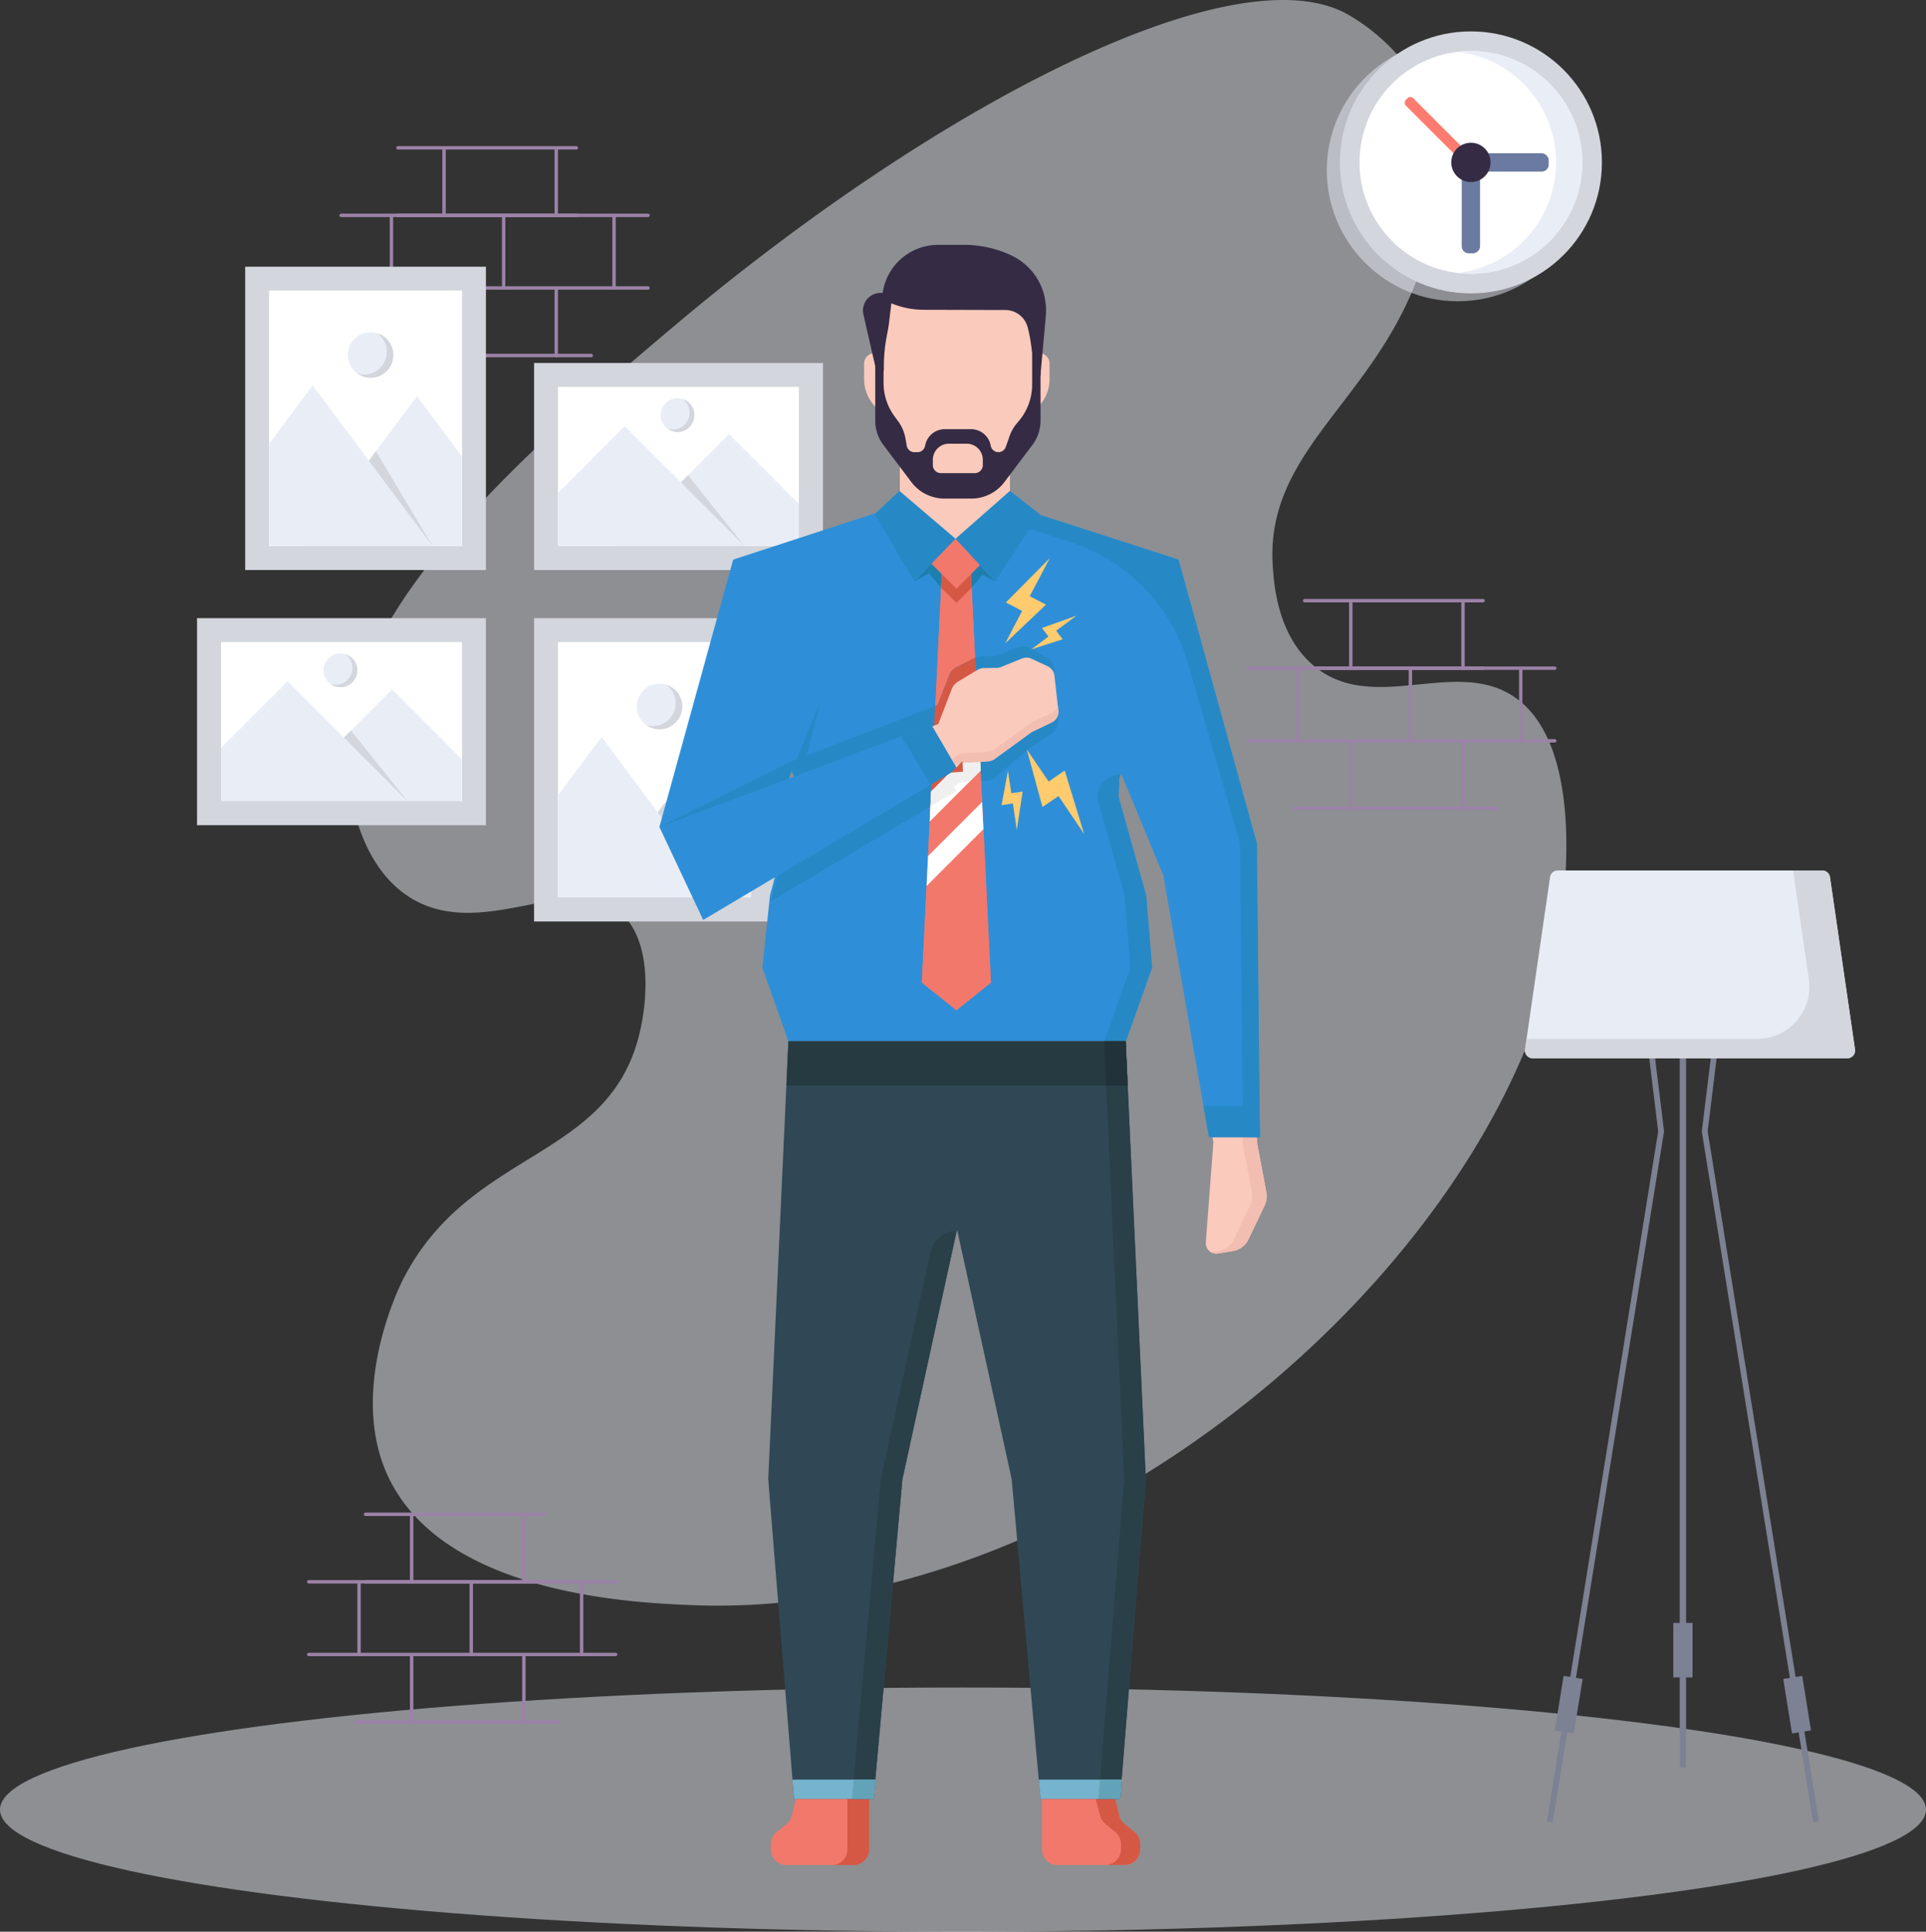 <svg xmlns="http://www.w3.org/2000/svg" viewBox="0 0 800 802.44"><rect x="0" y="0" width="800" height="802.44" fill="#333333" stroke="none"/><defs><style>.cls-1,.cls-31{fill:#e8ecf5;}.cls-1,.cls-6{opacity:0.5;}.cls-2,.cls-29,.cls-30{fill:none;}.cls-2{stroke:#9c82a7;stroke-linecap:round;stroke-linejoin:round;stroke-width:1.42px;}.cls-3{fill:#d3d6dd;}.cls-4{fill:#fff;}.cls-5,.cls-6{fill:#e9edf6;}.cls-7{fill:#6b7aa0;}.cls-8{fill:#fe7c6f;}.cls-9{fill:#352b44;}.cls-10{fill:#2e8fd8;}.cls-11{fill:#2689c6;}.cls-12{fill:#1e7faf;}.cls-13{fill:#facabc;}.cls-14{fill:#f2beb1;}.cls-15{fill:#f2786b;}.cls-16{fill:#d55845;}.cls-17{fill:#3e5663;}.cls-18{fill:#fbda85;}.cls-19{fill:#fdc87d;}.cls-20{fill:#f0f3f5;}.cls-21{fill:#304855;}.cls-22{fill:#263a42;}.cls-23{fill:#2a4049;}.cls-24{fill:#21323a;}.cls-25{fill:#76b3ce;}.cls-26{fill:#63a3ba;}.cls-27{fill:#efefef;}.cls-28{fill:#fecb6f;}.cls-29,.cls-30{stroke:#7c8193;stroke-miterlimit:10;}.cls-29{stroke-width:2.42px;}.cls-30{stroke-width:8px;}</style></defs><title>Madical Cardiac</title><g id="Layer_2" data-name="Layer 2"><g id="Layer_1-2" data-name="Layer 1"><path class="cls-1" d="M560,6.09a82.69,82.69,0,0,1,30.07,30c6.58,12.64,9.77,28.93,5.84,52.73C583.78,162,525.15,180.54,528.66,235c.49,7.57,1.91,28.86,17,41.52C570,297,603.7,273.32,628.22,289c28.17,18,22.35,74,20.92,87.75-14,134.31-189.88,297.39-362.46,290-23.7-1-101.57-4.37-125.08-52.59-17.39-35.66,4.23-79.57,5.69-82.44,27.11-53.52,82.93-49.39,97.37-98.79,4.54-15.54,6.67-42.12-7.11-54-20.32-17.55-57.2,12.47-87.06-6-18.8-11.65-23.51-35.61-25.23-44.42-13-66.68,71.31-139.48,133.32-191.86C389.23,43.07,513.29-20.5,560,6.09Z"/><line class="cls-2" x1="165.29" y1="61.41" x2="239.38" y2="61.41"/><line class="cls-2" x1="184.44" y1="61.8" x2="184.44" y2="89.46"/><line class="cls-2" x1="184.44" y1="120.02" x2="184.44" y2="147.68"/><line class="cls-2" x1="231.06" y1="61.8" x2="231.06" y2="89.46"/><line class="cls-2" x1="231.06" y1="120.02" x2="231.06" y2="147.68"/><line class="cls-2" x1="209.2" y1="89.65" x2="209.2" y2="119.63"/><line class="cls-2" x1="162.59" y1="89.65" x2="162.59" y2="119.63"/><line class="cls-2" x1="255.05" y1="89.65" x2="255.05" y2="119.63"/><line class="cls-2" x1="141.7" y1="89.46" x2="269.17" y2="89.46"/><line class="cls-2" x1="165.29" y1="89.46" x2="239.38" y2="89.46"/><line class="cls-2" x1="245.57" y1="147.68" x2="161.04" y2="147.68"/><line class="cls-2" x1="269.17" y1="119.63" x2="141.7" y2="119.63"/><rect class="cls-3" x="221.84" y="150.79" width="120" height="86"/><rect class="cls-4" x="231.84" y="160.79" width="100" height="66"/><rect class="cls-4" x="231.84" y="160.79" width="100" height="66"/><polygon class="cls-5" points="256.42 226.79 331.84 226.79 331.84 209.38 302.84 180.38 256.42 226.79"/><polygon class="cls-3" points="256.42 226.79 309.25 226.79 285.79 197.43 256.42 226.79"/><polygon class="cls-5" points="259.5 177.04 231.84 204.71 231.84 226.79 309.25 226.79 259.5 177.04"/><circle class="cls-5" cx="281.42" cy="172.46" r="7"/><path class="cls-3" d="M283.49,165.77a7,7,0,0,1-6.14,12.38,7,7,0,1,0,6.14-12.38Z"/><rect class="cls-3" x="81.84" y="256.79" width="120" height="86"/><rect class="cls-4" x="91.84" y="266.79" width="100" height="66"/><rect class="cls-4" x="91.84" y="266.79" width="100" height="66"/><polygon class="cls-5" points="116.42 332.79 191.84 332.79 191.84 315.38 162.84 286.38 116.42 332.79"/><polygon class="cls-3" points="116.42 332.79 169.25 332.79 145.79 303.43 116.42 332.79"/><polygon class="cls-5" points="119.5 283.05 91.84 310.71 91.84 332.79 169.25 332.79 119.5 283.05"/><circle class="cls-5" cx="141.42" cy="278.46" r="7"/><path class="cls-3" d="M143.49,271.77a7,7,0,0,1-6.14,12.38,7,7,0,1,0,6.14-12.38Z"/><rect class="cls-3" x="221.84" y="256.79" width="100" height="126"/><rect class="cls-4" x="231.84" y="266.79" width="80" height="106"/><rect class="cls-4" x="231.84" y="266.79" width="80" height="106"/><polygon class="cls-5" points="293.21 310.59 246.8 372.79 311.84 372.79 311.84 335.55 293.21 310.59"/><polygon class="cls-3" points="246.8 372.79 299.63 372.79 276.17 333.44 246.8 372.79"/><polygon class="cls-5" points="249.88 306.13 231.84 330.31 231.84 372.79 299.63 372.79 249.88 306.13"/><circle class="cls-5" cx="273.94" cy="293.5" r="9.46"/><path class="cls-3" d="M276.74,284.46a9.46,9.46,0,0,1-8.29,16.72,9.45,9.45,0,1,0,8.29-16.72Z"/><rect class="cls-3" x="101.84" y="110.79" width="100" height="126"/><rect class="cls-4" x="111.84" y="120.79" width="80" height="106"/><rect class="cls-4" x="111.84" y="120.79" width="80" height="106"/><polygon class="cls-5" points="173.21 164.59 126.8 226.79 191.84 226.79 191.84 189.55 173.21 164.59"/><polygon class="cls-3" points="126.8 226.79 179.63 226.79 156.16 187.44 126.8 226.79"/><polygon class="cls-5" points="129.88 160.13 111.84 184.31 111.84 226.79 179.63 226.79 129.88 160.13"/><circle class="cls-5" cx="153.94" cy="147.5" r="9.46"/><path class="cls-3" d="M156.74,138.46a9.46,9.46,0,0,1-8.29,16.72,9.45,9.45,0,1,0,8.29-16.72Z"/><ellipse class="cls-1" cx="400" cy="751.72" rx="400" ry="50.72"/><line class="cls-2" x1="151.84" y1="629.05" x2="225.92" y2="629.05"/><line class="cls-2" x1="170.99" y1="629.44" x2="170.99" y2="657.1"/><line class="cls-2" x1="170.99" y1="687.66" x2="170.99" y2="715.32"/><line class="cls-2" x1="217.6" y1="629.44" x2="217.6" y2="657.1"/><line class="cls-2" x1="217.6" y1="687.66" x2="217.6" y2="715.32"/><line class="cls-2" x1="195.75" y1="657.29" x2="195.75" y2="687.27"/><line class="cls-2" x1="149.13" y1="657.29" x2="149.13" y2="687.27"/><line class="cls-2" x1="241.59" y1="657.29" x2="241.59" y2="687.27"/><line class="cls-2" x1="128.24" y1="657.1" x2="255.71" y2="657.1"/><line class="cls-2" x1="151.84" y1="657.1" x2="225.92" y2="657.1"/><line class="cls-2" x1="232.11" y1="715.32" x2="147.58" y2="715.32"/><line class="cls-2" x1="255.71" y1="687.27" x2="128.24" y2="687.27"/><line class="cls-2" x1="541.92" y1="249.52" x2="616" y2="249.52"/><line class="cls-2" x1="561.07" y1="249.91" x2="561.07" y2="277.57"/><line class="cls-2" x1="561.07" y1="308.13" x2="561.07" y2="335.79"/><line class="cls-2" x1="607.68" y1="249.91" x2="607.68" y2="277.57"/><line class="cls-2" x1="607.68" y1="308.13" x2="607.68" y2="335.79"/><line class="cls-2" x1="585.83" y1="277.76" x2="585.83" y2="307.75"/><line class="cls-2" x1="539.21" y1="277.76" x2="539.21" y2="307.75"/><line class="cls-2" x1="631.67" y1="277.76" x2="631.67" y2="307.75"/><line class="cls-2" x1="518.32" y1="277.57" x2="645.79" y2="277.57"/><line class="cls-2" x1="541.92" y1="277.57" x2="616" y2="277.57"/><line class="cls-2" x1="622.19" y1="335.79" x2="537.66" y2="335.79"/><line class="cls-2" x1="645.79" y1="307.75" x2="518.32" y2="307.75"/><circle class="cls-6" cx="605.53" cy="70.73" r="54.42"/><circle class="cls-3" cx="610.97" cy="67.46" r="54.42"/><circle class="cls-4" cx="610.97" cy="67.46" r="46.26"/><path class="cls-5" d="M611,21.2a46.68,46.68,0,0,0-5.44.33,46.25,46.25,0,0,1,0,91.85A46.25,46.25,0,1,0,611,21.2Z"/><rect class="cls-7" x="605.53" y="63.65" width="37.76" height="7.62" rx="2.91" ry="2.91"/><rect class="cls-7" x="589.37" y="79.81" width="43.2" height="7.62" rx="2.91" ry="2.91" transform="translate(694.59 -527.35) rotate(90)"/><rect class="cls-8" x="577.95" y="54.23" width="43.2" height="4.35" rx="1.66" ry="1.66" transform="translate(215.49 -407.42) rotate(45)"/><circle class="cls-9" cx="610.97" cy="67.46" r="8.16"/><polygon class="cls-10" points="356.95 215.91 373.46 210.17 421.24 210.17 427.65 216.9 489.43 266.92 464.9 323.12 464.65 331.16 476.09 372.01 478.54 402 467.63 432.56 399.49 432.56 396.64 432.56 327.48 432.56 316.66 402 319.82 372.01 330.65 331.17 330.21 323.39 306.7 266.92 356.95 215.91"/><path class="cls-11" d="M464.65,331.16l.25-8,.78-1.78-1.86.34a10,10,0,0,0-8.16,9.49h0L467.09,372l2.45,30-10.91,30.56h9L478.54,402l-2.45-30Z"/><polygon class="cls-11" points="330.65 335.17 320.25 374.4 397.55 328.42 386.86 310.13 330.43 331.32 330.65 335.17"/><polygon class="cls-12" points="379.76 241.59 385.91 238.16 390.92 244.2 396.27 244.35 403.57 244.18 408.03 238.77 413.32 241.59 407.03 234.77 386.91 234.16 379.76 241.59"/><polygon class="cls-11" points="340.91 291.07 351.88 259.98 306.7 266.92 330.21 323.39 330.65 331.17 340.91 291.07"/><polygon class="cls-10" points="304.54 232.47 273.9 343.54 310.84 363.63 353.33 261.12 373.79 209.85 304.54 232.47"/><path class="cls-11" d="M389.73,308.78l6.36-16.49,11.19-6.73s7.36.11,7.71-.1,11.52-4.72,11.52-4.72L437.69,286l1.78,12.87a6,6,0,0,1-2.68,5.86l-8,5.2a6,6,0,0,0-.62.46l-14.77,12.54a6,6,0,0,1-3.56,1.42l-10.61.57Z"/><path class="cls-13" d="M526,495.24l-3.89-20.69L518.31,352l-27-102-45.9,16.18,40.71,97L504,474.55l-3.15,41.54a4.34,4.34,0,0,0,5.06,4.61l6.14-1a8.9,8.9,0,0,0,6.54-4.95l6.66-14A8.89,8.89,0,0,0,526,495.24Z"/><path class="cls-14" d="M526,495.24l-3.89-20.69L518.31,352l-27-102L485.84,252l26.47,100,3.75,122.51L520,495.24a8.9,8.9,0,0,1-.71,5.47l-6.66,14a8.89,8.89,0,0,1-6.54,4.95l-3,.52a4.31,4.31,0,0,0,2.91.53l6.14-1a8.89,8.89,0,0,0,6.54-4.95l6.66-14A8.9,8.9,0,0,0,526,495.24Z"/><polygon class="cls-10" points="489.51 232.47 522.06 350.46 523.33 472.41 502.15 472.41 483.21 363.63 440.72 261.12 418.45 209.53 489.51 232.47"/><path class="cls-11" d="M522.06,350.46l-32.55-118-71.06-22.93,1.13,7.63,24.94,8a75,75,0,0,1,49,50.61l21.5,74.64,1.27,121.95h7Z"/><path class="cls-15" d="M330.81,746.64H361v21.61a6.5,6.5,0,0,1-6.5,6.5H326.7a6.5,6.5,0,0,1-6.5-6.5v-2.2a6.5,6.5,0,0,1,2.4-5l4.08-3.31a6.5,6.5,0,0,0,2.2-3.44Z"/><path class="cls-16" d="M352,746.64v21.61a6.5,6.5,0,0,1-6.5,6.5h9a6.5,6.5,0,0,0,6.5-6.5V746.64Z"/><path class="cls-15" d="M463,746.64H432.81v21.61a6.5,6.5,0,0,0,6.5,6.5h27.8a6.5,6.5,0,0,0,6.5-6.5v-2.2a6.5,6.5,0,0,0-2.4-5l-4.08-3.31a6.5,6.5,0,0,1-2.2-3.44Z"/><path class="cls-16" d="M471.21,761l-4.08-3.31a6.5,6.5,0,0,1-2.2-3.44L463,746.64h-8l1.93,7.61a6.5,6.5,0,0,0,2.2,3.44l4.08,3.31a6.5,6.5,0,0,1,2.4,5v2.2a6.5,6.5,0,0,1-6.5,6.5h8a6.5,6.5,0,0,0,6.5-6.5v-2.2A6.5,6.5,0,0,0,471.21,761Z"/><polygon class="cls-17" points="468.16 450.94 467.56 432.57 327.48 432.57 326.89 450.94 468.16 450.94"/><path class="cls-18" d="M419.45,209.36V176.2H373.78v33.16a22.84,22.84,0,0,0,22.84,22.84h0A22.84,22.84,0,0,0,419.45,209.36Z"/><path class="cls-13" d="M419.45,209.36V176.2H373.78v33.16a22.84,22.84,0,0,0,22.84,22.84h0A22.84,22.84,0,0,0,419.45,209.36Z"/><rect class="cls-13" x="373.78" y="168.35" width="45.67" height="38.45"/><path class="cls-19" d="M373.78,192.58a46.71,46.71,0,0,0,8.53,8.18h0a17.44,17.44,0,0,0,10.38,3.43h8.71a17.44,17.44,0,0,0,10.14-3.25h0a47.42,47.42,0,0,0,7.92-7.13V168.35H373.78Z"/><polygon class="cls-15" points="403.05 233.05 391.46 233.05 382.92 408.16 397.26 419.65 411.6 408.16 403.05 233.05"/><polygon class="cls-15" points="403.05 233.05 391.46 233.05 382.92 408.16 397.26 419.65 411.6 408.16 403.05 233.05"/><polygon class="cls-16" points="390.92 244.2 397.29 250.46 403.6 244.15 403.09 232.95 391.5 232.95 390.92 244.2"/><polygon class="cls-15" points="399.47 223.77 395.05 223.77 385.77 233.05 397.26 244.54 408.75 233.05 399.47 223.77"/><polygon class="cls-11" points="419.48 203.92 396.89 223.78 413.32 241.59 431.81 213.51 419.48 203.92"/><polygon class="cls-20" points="387.57 312.85 406.04 294.37 405.49 283.08 388.18 300.4 387.57 312.85"/><polygon class="cls-4" points="384.88 368.05 408.49 344.44 407.94 333.15 385.49 355.6 384.88 368.05"/><polygon class="cls-4" points="386.19 341.18 407.3 320.07 406.75 308.78 386.8 328.73 386.19 341.18"/><polygon class="cls-4" points="386.19 341.18 407.3 320.07 406.75 308.78 386.8 328.73 386.19 341.18"/><polygon class="cls-11" points="373.6 203.92 363.33 213.51 379.77 241.59 396.89 223.78 373.6 203.92"/><path class="cls-13" d="M382.31,196.48h0a17.44,17.44,0,0,0,10.38,3.43h8.71a17.44,17.44,0,0,0,10.14-3.25h0A47.45,47.45,0,0,0,431.4,158V125.33h-68v33.59A46.74,46.74,0,0,0,382.31,196.48Z"/><path class="cls-13" d="M370.33,174.51l-5.27-4.22a16.41,16.41,0,0,1-6.14-12.8V151a4.28,4.28,0,0,1,4.28-4.28h7.13Z"/><path class="cls-13" d="M424.54,174.51l5.27-4.22a16.41,16.41,0,0,0,6.14-12.8V151a4.28,4.28,0,0,0-4.28-4.28h-7.13Z"/><path class="cls-9" d="M428.95,147.85l-.81-5.58a56.88,56.88,0,0,0-1.29-6.34h0a9.61,9.61,0,0,0-9.27-7.15l-33.79-.09A35.55,35.55,0,0,1,370.24,126h0l-.9,7.5q-.32,2.71-.87,5.39h0a66.15,66.15,0,0,0-1.34,13.24v1.27a2.68,2.68,0,0,1-2.68,2.68h0l-5.81-25.44a7.33,7.33,0,0,1,8-8.92h0a23.23,23.23,0,0,1,23-20H400.5A45.71,45.71,0,0,1,419.84,106l.25.12A25,25,0,0,1,434,123.85l0,.21a25.68,25.68,0,0,1,.39,7.35l-2.24,24.65h0a2.88,2.88,0,0,1-2.88-2.88h0A37,37,0,0,0,428.95,147.85Z"/><path class="cls-9" d="M428.72,128.94v30.83a23.41,23.41,0,0,1-5.43,15l-1,1.19a16.73,16.73,0,0,0-2.94,5.19l-1.59,4.53a3.24,3.24,0,0,1-6.24-.51,8.32,8.32,0,0,0-8.19-6.89H392.45a8.32,8.32,0,0,0-8.19,6.89,3.24,3.24,0,0,1-3.19,2.68h-1.25a3.24,3.24,0,0,1-3.19-2.68l-.54-3.09a16.72,16.72,0,0,0-2.92-6.92l-1.77-2.44A23.4,23.4,0,0,1,367,159V137.75h-3.45v37a16.72,16.72,0,0,0,3.37,10.07l11.63,15.43a17.22,17.22,0,0,0,13.75,6.86h11.15a17.23,17.23,0,0,0,13.75-6.86l11.63-15.43a16.72,16.72,0,0,0,3.37-10.07V128.94Zm-23.84,67.6H390.81a3.34,3.34,0,0,1-3.34-3.34V191a6.69,6.69,0,0,1,6.69-6.69h7.38a6.69,6.69,0,0,1,6.69,6.69v2.23A3.34,3.34,0,0,1,404.88,196.54Z"/><polygon class="cls-21" points="467.58 433.02 467.57 432.56 327.48 432.56 319.1 614.48 329.81 747.26 362.87 747.26 374.83 614.48 397.37 511.41 397.52 511.21 397.68 511.41 420.22 614.48 432.18 747.26 465.24 747.26 475.95 614.48 467.58 433.02"/><polygon class="cls-22" points="468.41 450.93 467.57 432.56 327.48 432.56 326.64 450.93 468.41 450.93"/><path class="cls-23" d="M397.37,511.41l.16-.2h0a11.63,11.63,0,0,0-11.11,9.14l-20.58,94.13-12,132.78h9l12-132.78L393,531.27Z"/><polygon class="cls-23" points="467.58 433.02 467.57 432.56 458.57 432.56 458.58 433.02 466.94 614.48 456.24 747.26 465.24 747.26 475.94 614.48 467.58 433.02"/><polygon class="cls-24" points="467.57 432.56 458.57 432.56 459.41 450.93 468.41 450.93 467.57 432.56"/><polygon class="cls-25" points="329.16 739.27 329.81 747.26 362.87 747.26 363.59 739.27 329.16 739.27"/><polygon class="cls-26" points="354.59 739.27 353.87 747.26 362.87 747.26 363.59 739.27 354.59 739.27"/><polygon class="cls-25" points="431.46 739.27 432.18 747.26 465.24 747.26 465.89 739.27 431.46 739.27"/><polygon class="cls-26" points="456.89 739.27 456.24 747.26 465.24 747.26 465.89 739.27 456.89 739.27"/><path class="cls-11" d="M388.73,294.78l5.53-14.35a6,6,0,0,1,2.86-3.18l7.89-4a6,6,0,0,1,2.66-.66l5.16-.07A6,6,0,0,0,415,272l7.7-3.15a6,6,0,0,1,5.33.39l6.92,4.1a6,6,0,0,1,2.92,4.72L439,292.62l-11.54,5.48-16.6,12.1-12.63.68Z"/><polygon class="cls-11" points="399.21 308.89 389.73 292.78 329.35 315.97 330.21 320.39 330.65 328.17 323.78 354.07 399.21 308.89"/><path class="cls-16" d="M407,310.41l-1.82-37.28-1.21.62h0l-6.82,3.5a6,6,0,0,0-2.86,3.18l-4.8,12.45-1.08.41L387.27,316l10.33-6.19.61,1,7.57-.41h0Z"/><polygon class="cls-11" points="329.35 315.97 273.9 343.54 311.92 362.22 329.75 318.01 333.67 314.62 329.35 315.97"/><polygon class="cls-16" points="394 321.54 387.59 311.77 386.8 328.73 394 321.54"/><polygon class="cls-27" points="407.02 312.94 398.06 317.38 386.8 328.73 386.44 335.04 397.3 328.58 396.2 326.7 398.96 325.04 402.51 324.86 407.3 320.07 407.02 312.94"/><path class="cls-13" d="M439.59,295.08,438,280.76a5,5,0,0,0-2.85-4l-6.65-3.11a5,5,0,0,0-4-.1L416,277a6,6,0,0,1-2.2.45l-4.95.06a6,6,0,0,0-3,.86l-8,4.83a6,6,0,0,0-2.5,3l-5.62,14.57L276.9,343.54,294,379.94l105.26-63.06,10.86-.59a6,6,0,0,0,3.21-1.14l15.17-11.05,8.32-4A5,5,0,0,0,439.59,295.08Z"/><path class="cls-14" d="M439.38,293.14a5,5,0,0,1-2.61,3l-8.32,4-15.17,11.05a6,6,0,0,1-3.21,1.14l-10.86.59L294,375.94l-15.46-33-1.59.6L294,379.94l105.26-63.06,10.86-.59a6,6,0,0,0,3.21-1.14l15.17-11.05,8.32-4a5,5,0,0,0,2.82-5.07Z"/><polygon class="cls-10" points="397.55 319.42 292.09 382.15 273.9 343.54 386.86 301.13 397.55 319.42"/><polygon class="cls-11" points="499.88 459.35 502.15 472.41 523.33 472.41 523.2 459.35 499.88 459.35"/><polygon class="cls-11" points="386.55 325.97 397.55 319.42 386.86 301.13 374.42 305.81 386.55 325.97"/><polygon class="cls-28" points="450.32 346.44 442.25 320.08 435.56 324.63 426.5 311.32 433 335.24 439.68 330.69 450.32 346.44"/><polygon class="cls-28" points="422.35 344.8 424.77 328.81 420.07 329.51 418.66 320.17 416.02 334.47 420.71 333.76 422.35 344.8"/><polygon class="cls-28" points="436.05 231.85 417.81 250.26 424.55 253.78 417.56 267.2 434.47 251.18 427.73 247.67 436.05 231.85"/><polygon class="cls-28" points="447.13 255.75 432.81 260.86 435.48 264.43 428.37 269.75 441.39 265.57 438.71 262.01 447.13 255.75"/><line class="cls-29" x1="699.03" y1="418.45" x2="699.03" y2="719.59"/><line class="cls-29" x1="699.03" y1="418.45" x2="699.03" y2="719.59"/><polyline class="cls-29" points="685.45 433.03 689.98 469.97 643.75 756.82"/><line class="cls-29" x1="699.03" y1="433.03" x2="699.03" y2="734.18"/><polyline class="cls-29" points="712.62 433.03 708.09 469.97 754.32 756.82"/><line class="cls-30" x1="649.77" y1="719.45" x2="653.42" y2="696.81"/><line class="cls-30" x1="699.03" y1="674.16" x2="699.03" y2="696.81"/><line class="cls-30" x1="744.65" y1="696.81" x2="748.29" y2="719.45"/><path class="cls-31" d="M767.32,439.6H636.64a3.22,3.22,0,0,1-3.19-3.69l10.39-71.54a3.22,3.22,0,0,1,3.19-2.76h109.9a3.22,3.22,0,0,1,3.19,2.76l10.39,71.54A3.22,3.22,0,0,1,767.32,439.6Z"/><path class="cls-3" d="M770.5,435.92l-10.39-71.54a3.22,3.22,0,0,0-3.19-2.76H744.78l6.55,45.14a21.68,21.68,0,0,1-21.45,24.79H634.09l-.63,4.37a3.22,3.22,0,0,0,3.19,3.69H767.32A3.22,3.22,0,0,0,770.5,435.92Z"/><polygon class="cls-16" points="395 320.96 399.79 316.17 400 320.54 395 320.96"/></g></g></svg>